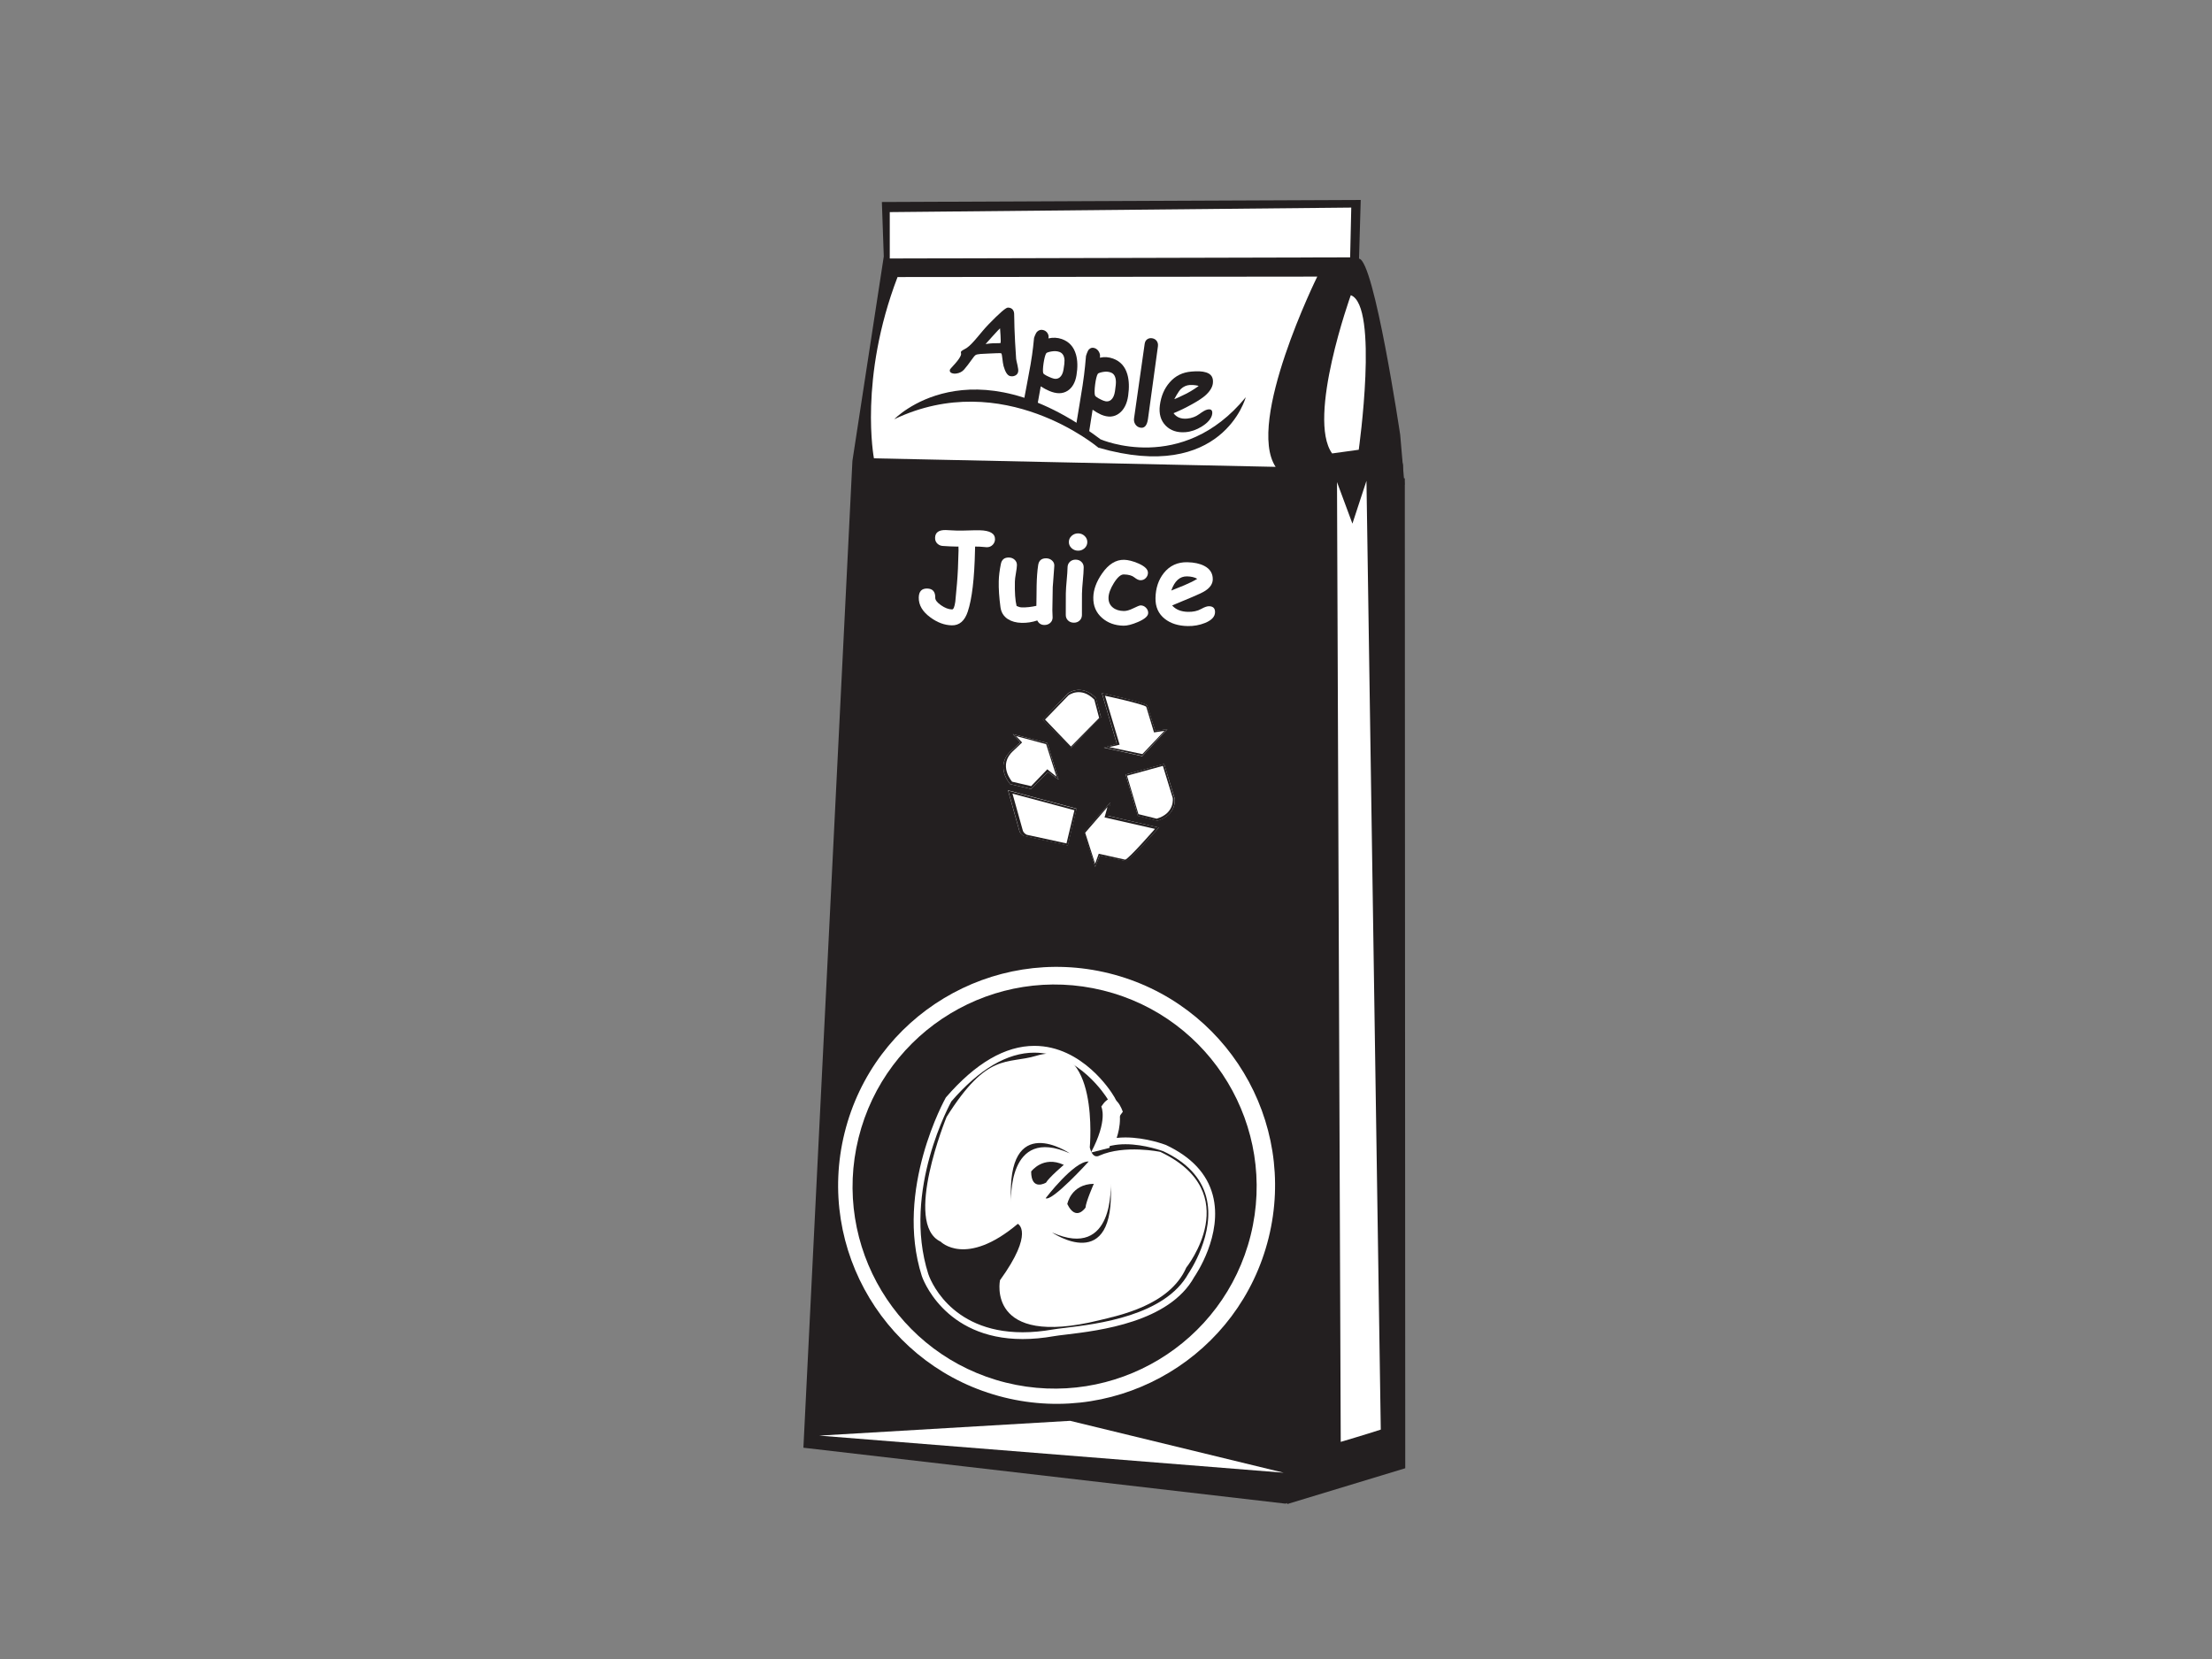 <?xml version="1.0" encoding="utf-8"?>
<!-- Generator: Adobe Illustrator 17.0.0, SVG Export Plug-In . SVG Version: 6.00 Build 0)  -->
<!DOCTYPE svg PUBLIC "-//W3C//DTD SVG 1.1//EN" "http://www.w3.org/Graphics/SVG/1.1/DTD/svg11.dtd">
<svg version="1.1" id="Layer_1" xmlns="http://www.w3.org/2000/svg" xmlns:xlink="http://www.w3.org/1999/xlink" x="0px" y="0px"
	 width="800px" height="600px" viewBox="0 0 800 600" enable-background="new 0 0 800 600" xml:space="preserve">
<rect x="0" y="0" width="800" height="600" fill="#808080" stroke="none"/>
<g>
	<g>
		<polygon fill="#231F20" points="491.506,93.551 507.4,168.178 506.209,530.511 464.892,543.815 290.562,523.588 308.288,166.687 
			319.63,92.76 318.943,73.057 492.125,72.313 		"/>
	</g>
	<g>
		<path fill="#231F20" d="M491.506,93.551l-8.104-1.083c0,0-18.737,53.021-15.846,78.851l40.404,3.979l-1.563-18.064
			C506.396,157.234,496.978,93.977,491.506,93.551z"/>
	</g>
	<g>
		<polygon fill="#231F20" points="467.996,171.429 465.523,543.973 508.228,531.01 508.069,172.997 		"/>
	</g>
	<g>
		<polygon fill="#FFFFFF" points="488.297,93.076 321.797,93.484 321.797,76.714 488.704,75.075 		"/>
	</g>
	<g>
		<path fill="#FFFFFF" d="M488.534,106.763c0,0-15.971,44.407-6.754,57.23l9.629-1.333
			C491.408,162.661,498.759,110.541,488.534,106.763z"/>
	</g>
	<g>
		<path fill="#FFFFFF" d="M483.546,174.348l1.349,347.126c0,0,9.085-2.675,14.483-4.439L494.2,173.898l-5.079,15.48L483.546,174.348
			z"/>
	</g>
	<g>
		<path fill="#FFFFFF" d="M324.611,100.195l151.794-0.158c0,0-25.887,52.479-15.058,68.808l-145.276-3.083
			C316.071,165.762,310.517,136.999,324.611,100.195z"/>
	</g>
	<g>
		<g>
			<path fill="#FFFFFF" d="M458.807,447.729c-10.506,42.345-53.347,68.156-95.697,57.652c-42.345-10.509-68.16-53.362-57.65-95.697
				c10.503-42.35,53.352-68.161,95.702-57.662C443.504,362.535,469.312,405.384,458.807,447.729z"/>
		</g>
		<g>
			<path fill="#231F20" d="M452.325,446.732c-9.715,39.167-49.342,63.036-88.504,53.318c-39.169-9.717-63.038-49.344-53.318-88.506
				c9.72-39.162,49.34-63.036,88.509-53.323C438.173,367.943,462.045,407.57,452.325,446.732z"/>
		</g>
	</g>
	<g>
		<polygon fill="#231F20" points="462.304,171.87 311.675,173.567 381.322,185.269 		"/>
	</g>
	<g>
		<g>
			<path fill="#FFFFFF" d="M356.858,197.911c-0.254-0.005-0.657-0.043-1.203-0.101c-0.551-0.062-0.993-0.096-1.33-0.101
				l-1.651-0.038c-0.01-0.24-0.024,0.259-0.053,1.501c-0.218,10.096-1.083,17.436-2.613,22.018
				c-1.112,3.371-3.047,5.034-5.794,4.971c-2.625-0.057-5.202-1.011-7.725-2.871c-2.864-2.076-4.264-4.482-4.207-7.201
				c0.046-2.201,1.064-3.279,3.054-3.241c1.985,0.048,2.958,1.156,2.91,3.327c-0.017,0.829,0.676,1.74,2.088,2.723
				c1.414,0.982,2.747,1.486,3.998,1.51c0.511,0.009,0.901-0.92,1.165-2.795c0.065-0.446,0.266-2.632,0.607-6.563
				c0.278-3.212,0.47-7.215,0.568-12.004c0.009-0.196,0-0.662-0.033-1.385l-0.482,0.019c-0.623,0.014-1.455-0.019-2.498-0.072
				c-1.251-0.086-2.085-0.134-2.495-0.144c-0.832-0.014-1.527-0.288-2.097-0.805c-0.611-0.561-0.904-1.28-0.882-2.158
				c0.041-1.917,1.321-2.848,3.847-2.8c0.475,0.01,1.191,0.048,2.135,0.106c0.945,0.053,1.647,0.091,2.109,0.096
				c0.894,0.015,2.22,0,3.993-0.062s3.1-0.081,3.989-0.062c3.782,0.077,5.647,1.17,5.604,3.279
				c-0.017,0.729-0.283,1.376-0.801,1.946C358.469,197.623,357.735,197.925,356.858,197.911z"/>
		</g>
		<g>
			<path fill="#FFFFFF" d="M380.741,212.172c-0.022,0.945-0.043,2.373-0.069,4.276c-0.024,1.903-0.048,3.327-0.072,4.271
				c-0.002,0.297,0.007,0.738,0.048,1.323c0.033,0.59,0.05,1.026,0.046,1.323c-0.017,0.796-0.322,1.438-0.899,1.942
				c-0.585,0.504-1.292,0.743-2.124,0.729c-1.167-0.029-2.011-0.575-2.521-1.64c-1.824,0.618-3.696,0.911-5.628,0.872
				c-2.006-0.048-3.682-0.508-5.031-1.371c-1.515-1.002-2.402-2.43-2.656-4.286c-0.477-3.514-0.688-6.668-0.623-9.42
				c0.036-1.831,0.295-3.907,0.767-6.242c0.316-1.577,1.287-2.349,2.905-2.311c0.819,0.01,1.513,0.283,2.078,0.806
				c0.568,0.527,0.841,1.174,0.822,1.966c-0.012,0.614-0.135,1.577-0.364,2.886c-0.238,1.313-0.36,2.316-0.372,3.001
				c-0.046,1.97-0.015,3.701,0.088,5.182c0.108,1.476,0.276,2.703,0.525,3.677c0.35,0.158,0.695,0.293,1.016,0.383
				c0.331,0.086,0.652,0.135,0.966,0.139c1.561,0.034,3.286-0.153,5.175-0.566c0.019-1.083,0.036-2.32,0.053-3.701
				c0.012-1.645,0.024-2.833,0.038-3.557c0.058-2.886,0.244-5.389,0.559-7.474c0.252-1.673,1.225-2.493,2.934-2.459
				c0.829,0.015,1.537,0.298,2.119,0.83c0.58,0.537,0.841,1.198,0.779,1.985C380.919,210.106,380.732,212.585,380.741,212.172z"/>
		</g>
		<g>
			<path fill="#FFFFFF" d="M389.845,199.162c-0.904-0.014-1.675-0.335-2.327-0.954c-0.652-0.623-0.966-1.371-0.944-2.248
				c0.017-0.872,0.362-1.601,1.04-2.196c0.674-0.594,1.465-0.877,2.364-0.863c0.906,0.024,1.675,0.345,2.32,0.963
				c0.645,0.619,0.949,1.362,0.94,2.239c-0.024,0.877-0.367,1.611-1.033,2.205C391.53,198.898,390.746,199.186,389.845,199.162z
				 M391.31,214.704c-0.019,0.81-0.022,2.1-0.012,3.878c0.019,1.779,0.012,3.068-0.002,3.874c-0.022,0.82-0.309,1.481-0.872,1.999
				c-0.559,0.518-1.261,0.767-2.109,0.753c-0.848-0.024-1.539-0.302-2.076-0.839c-0.542-0.546-0.801-1.217-0.784-2.037
				c0.019-0.806,0.024-2.095,0.007-3.879c-0.007-1.779-0.007-3.068,0.012-3.873c0.027-1.251,0.127-2.824,0.309-4.708
				c0.185-1.889,0.285-3.456,0.314-4.713c0.02-0.82,0.309-1.486,0.868-2.004c0.57-0.517,1.266-0.772,2.114-0.748
				c0.846,0.014,1.537,0.292,2.078,0.839c0.542,0.541,0.798,1.213,0.777,2.032c-0.022,1.261-0.125,2.833-0.309,4.718
				C391.439,211.885,391.339,213.458,391.31,214.704z"/>
		</g>
		<g>
			<path fill="#FFFFFF" d="M406.322,226.291c-3.109-0.067-5.688-1.007-7.75-2.819c-2.174-1.903-3.231-4.382-3.161-7.426
				c0.055-2.805,1.115-5.691,3.166-8.634c2.327-3.361,4.991-5.015,7.977-4.952c1.469,0.034,3.174,0.47,5.118,1.299
				c2.359,1.026,3.529,2.172,3.5,3.437c-0.014,0.69-0.264,1.299-0.753,1.826c-0.523,0.57-1.189,0.844-1.995,0.825
				c-0.604-0.014-1.325-0.355-2.167-1.026c-0.837-0.681-2.107-1.035-3.816-1.069c-1.088-0.024-2.287,1.017-3.598,3.116
				c-1.261,2.033-1.906,3.797-1.935,5.292c-0.033,1.482,0.477,2.656,1.529,3.524c1,0.83,2.33,1.266,3.996,1.295
				c0.947,0.019,2.107-0.317,3.488-1.002c1.39-0.69,2.26-1.036,2.629-1.026c0.762,0.014,1.409,0.307,1.939,0.868
				c0.532,0.561,0.789,1.198,0.77,1.898c-0.019,1.098-1.244,2.172-3.66,3.221C409.434,225.864,407.676,226.315,406.322,226.291z"/>
		</g>
		<g>
			<path fill="#FFFFFF" d="M429.515,226.425c-3.375-0.067-6.117-0.935-8.222-2.589c-2.332-1.827-3.464-4.358-3.392-7.579
				c0.075-3.576,1.077-6.573,3.004-9.003c2.145-2.69,4.991-3.993,8.528-3.917c2.457,0.053,4.482,0.489,6.091,1.314
				c2.104,1.088,3.138,2.737,3.09,4.933c-0.036,1.553-0.93,2.91-2.692,4.065c-0.798,0.537-2.401,1.314-4.81,2.311l-7.194,3.006
				c0.657,0.748,1.465,1.314,2.414,1.697c0.952,0.388,2.047,0.594,3.293,0.619c1.884,0.048,3.493-0.307,4.823-1.059
				c1.188-0.662,2.131-0.993,2.835-0.973c1.467,0.029,2.186,0.753,2.153,2.186c-0.034,1.611-1.24,2.89-3.615,3.859
				C433.828,226.099,431.728,226.468,429.515,226.425z M429.326,208.452c-1.311-0.024-2.445,0.388-3.392,1.242
				c-0.949,0.858-1.724,2.148-2.327,3.887c1.608-0.656,3.21-1.313,4.806-1.951c1.92-0.815,3.454-1.582,4.595-2.292
				C432.076,208.783,430.85,208.491,429.326,208.452z"/>
		</g>
	</g>
	<g>
		<polygon fill="#FFFFFF" points="296.286,519.207 464.262,532.625 387.029,513.857 		"/>
	</g>
	<g>
		<g>
			<g>
				<path fill="#231F20" d="M365.262,136.001c-0.945-0.254-1.709-1.496-2.308-3.605c-0.386-1.367-0.484-4.281-0.81-4.579
					c-0.223-0.201-2.45-0.024-4.588,0.048c-2.009,0.072-4.108,0.144-4.713,0.532c-0.76,0.494-2.203,3.025-4.182,5.268
					c-0.691,0.777-1.618,1.237-2.656,1.405c-0.738,0.12-1.367,0.057-1.88-0.178c-0.513-0.235-0.714-0.614-0.592-1.169
					c0.113-0.494,3.847-3.797,4.068-5.681c0.02-0.139-0.136-0.532-0.053-0.796c0.151-0.47,1.321-0.887,2.174-1.477
					c2.27-1.577,4.997-5.575,7.78-8.437c3.989-4.113,6.285-6.084,7.002-6.084c1.352-0.004,2.184,0.806,2.272,2.167
					c0.07,1.079,0.038,2.882,0.117,5.207c0.108,3.135,0.3,6.865,0.604,11.122c0.022,0.317,0.191,1.107,0.496,2.378
					c0.249,1.05,0.328,1.827,0.238,2.306c-0.12,0.643-0.477,1.107-1.079,1.4C366.551,136.121,365.919,136.174,365.262,136.001z
					 M361.676,118.743c-0.127-0.048-5.223,5.681-5.223,5.681c0.014,0.024,1.503-0.235,2.701-0.278c1.419-0.048,2.608,0,2.67-0.062
					C362.11,123.777,361.676,118.743,361.676,118.743z"/>
			</g>
			<g>
				<path fill="#231F20" d="M379.467,141.38c-0.988-0.417-2.006-0.973-3.066-1.644c-0.515,2.833-0.769,4.252-1.28,7.1
					c-0.12,0.676-0.443,1.136-0.975,1.38c-0.53,0.244-1.162,0.225-1.858-0.062c-0.702-0.288-1.24-0.748-1.618-1.356
					c-0.381-0.609-0.511-1.237-0.391-1.899c0.098-0.532,0.494-2.656,1.198-6.333c0.523-2.728,0.937-4.952,1.232-6.683
					c0.417-2.44,0.722-4.555,0.92-6.333c0.273-2.45,0.352-3.365,0.352-3.365s0.546-1.673,1.103-2.215
					c0.635-0.623,1.385-0.829,2.232-0.599c0.649,0.173,1.158,0.542,1.517,1.098c0.362,0.561,0.482,1.15,0.369,1.754
					c-0.014,0.067-0.028,0.101-0.043,0.163c0.848-0.192,1.682-0.269,2.495-0.23c0.808,0.038,1.598,0.201,2.373,0.47
					c2.615,0.92,4.321,2.8,5.115,5.609c0.596,2.119,0.656,4.612,0.184,7.455c-0.438,2.646-1.517,4.549-3.224,5.642
					C384.263,142.512,382.057,142.483,379.467,141.38z M383.206,127.3c-0.719-0.259-1.482-0.355-2.289-0.273
					c-0.808,0.072-2.246,0.345-2.534,0.743c-0.731,1.026-1.484,6.184-1.077,7.201c0.209,0.532,1.963,1.294,2.987,1.706
					c1.18,0.485,2.158,0.432,2.934-0.163c0.707-0.546,1.172-1.486,1.402-2.814c0.276-1.606,0.398-2.742,0.369-3.409
					C384.922,128.724,384.32,127.717,383.206,127.3z"/>
			</g>
			<g>
				<path fill="#231F20" d="M398.189,149.937c-0.985-0.436-1.985-1.031-3.032-1.764c-0.482,3.063-0.726,4.597-1.213,7.67
					c-0.11,0.729-0.431,1.227-0.949,1.491c-0.522,0.254-1.127,0.225-1.809-0.115c-0.688-0.34-1.213-0.868-1.587-1.563
					c-0.369-0.695-0.496-1.404-0.378-2.124c0.091-0.58,0.467-2.881,1.141-6.884c0.501-2.967,0.899-5.398,1.182-7.287
					c0.398-2.661,0.69-4.971,0.88-6.932c0.264-2.694,0.341-3.696,0.341-3.696s0.517-1.798,1.05-2.345
					c0.616-0.633,1.34-0.782,2.16-0.465c0.63,0.249,1.119,0.685,1.472,1.319c0.352,0.628,0.472,1.275,0.369,1.927
					c-0.017,0.081-0.027,0.115-0.046,0.192c0.827-0.177,1.637-0.235,2.435-0.187c0.793,0.057,1.58,0.235,2.349,0.513
					c2.596,0.945,4.329,2.805,5.168,5.695c0.628,2.167,0.722,4.765,0.285,7.795c-0.412,2.829-1.476,4.948-3.188,6.276
					C402.978,150.877,400.759,151.054,398.189,149.937z M401.775,134.731c-0.714-0.268-1.472-0.369-2.261-0.287
					c-0.791,0.077-2.208,0.369-2.481,0.762c-0.777,1.112-1.462,6.602-1.012,7.8c0.22,0.599,1.927,1.429,2.943,1.86
					c1.17,0.489,2.15,0.383,2.917-0.297c0.693-0.609,1.15-1.63,1.366-3.064c0.261-1.721,0.374-2.939,0.333-3.643
					C403.489,136.188,402.885,135.148,401.775,134.731z"/>
			</g>
			<g>
				<path fill="#231F20" d="M415.191,151.447c-0.338,2.512-1.33,3.6-2.967,3.179c-0.714-0.182-1.268-0.599-1.656-1.222
					c-0.391-0.628-0.53-1.338-0.417-2.124c1.515-10.839,2.287-16.227,3.838-26.937c0.106-0.753,0.431-1.313,0.98-1.678
					c0.518-0.34,1.133-0.446,1.814-0.311c0.678,0.129,1.208,0.46,1.58,0.992c0.379,0.532,0.52,1.179,0.415,1.937
					C417.331,135.69,416.608,140.925,415.191,151.447z"/>
			</g>
			<g>
				<path fill="#231F20" d="M428.72,156.304c-3.061,0.235-5.405-0.648-7.081-2.316c-1.853-1.846-2.558-4.377-2.158-7.412
					c0.441-3.351,1.611-6.059,3.524-8.26c2.121-2.45,4.717-3.658,7.85-3.931c2.177-0.191,3.974-0.144,5.37,0.307
					c1.831,0.585,2.665,1.827,2.428,3.926c-0.165,1.482-1.141,3.035-2.872,4.535c-0.788,0.68-2.346,1.769-4.628,3.02
					c-2.725,1.501-4.066,2.143-6.721,3.265c0.511,0.714,1.167,1.251,1.975,1.587c0.81,0.335,1.779,0.465,2.898,0.374
					c1.707-0.139,3.224-0.734,4.523-1.698c1.158-0.858,2.074-1.39,2.732-1.553c1.374-0.33,2.006,0.125,1.858,1.486
					c-0.17,1.548-1.438,3.174-3.756,4.612C432.72,155.455,430.73,156.145,428.72,156.304z M430.263,139.237
					c-1.17,0.101-2.21,0.551-3.133,1.395c-0.92,0.844-2.43,3.715-2.43,3.715c0.084,0.081,2.97-1.28,4.437-2.018
					c1.786-0.896,4.37-2.69,4.368-2.718C433.492,139.477,431.62,139.132,430.263,139.237z"/>
			</g>
		</g>
	</g>
	<g>
		<path fill="#231F20" d="M323.423,151.615c0,0,27.266-28.433,74.582,7.263c0,0,29.488,12.939,52.535-15.207
			c0,0-8.313,31.18-53.285,18.241C397.254,161.913,362.901,132.77,323.423,151.615z"/>
	</g>
	<g>
		<g>
			<path fill="#FFFFFF" d="M414.872,255.117l2.934,9.214l4.396-0.609l-9.094,9.761l-13.912-3.087l4.71-1.381l-5.403-18.327
				C398.503,250.687,413.935,254.029,414.872,255.117z"/>
		</g>
		<g>
			<g>
				<path fill="#231F20" d="M414.889,255.06l2.931,9.214l4.394-0.604l-9.09,9.751l-13.917-3.087l4.713-1.381l-5.405-18.322
					C398.515,250.63,413.947,253.971,414.889,255.06z M399.635,251.622l5.29,17.695l-3.802,0.882l12.031,2.532l7.996-8.423
					l-3.782,0.58l-2.805-9.252C413.69,254.642,399.635,251.622,399.635,251.622z"/>
			</g>
		</g>
		<g>
			<path fill="#FFFFFF" d="M407.192,311.384l-9.47-1.99l-1.635,4.128l-4.018-12.713l9.538-10.59l-1.114,4.775l18.603,4.319
				C419.096,299.312,408.599,311.096,407.192,311.384z"/>
		</g>
		<g>
			<path fill="#FFFFFF" d="M421.023,276.297l3.823,12.469c0,0,0.954,5.935-6.244,8.04l-7.081-1.759l-4.424-14.928L421.023,276.297z"
				/>
		</g>
		<g>
			<g>
				<path fill="#231F20" d="M421.018,276.234l3.809,12.613c0,0,0.951,5.935-6.242,8.03l-7.083-1.754l-4.405-15.005L421.018,276.234z
					 M407.607,280.549l4.12,13.898l6.599,1.64c6.692-1.956,5.808-7.483,5.808-7.483l-3.56-11.611L407.607,280.549z"/>
			</g>
		</g>
		<g>
			<path fill="#FFFFFF" d="M377.177,260.222l9.015-9.425c0,0,4.715-3.725,10.063,1.52l1.929,7.047l-10.863,11.151L377.177,260.222z"
				/>
		</g>
		<g>
			<path fill="#FFFFFF" d="M366.312,265.51l12.433,3.197l4.106,13.279l-3.802-2.766l-6.131,6.132l-7.572-1.764
				c0,0-5.892-6.554,0.467-12.134l3.166-2.977L366.312,265.51z"/>
		</g>
		<g>
			<g>
				<path fill="#231F20" d="M366.312,265.51l12.433,3.197l4.106,13.279l-3.802-2.766l-6.131,6.132l-7.572-1.764
					c0,0-5.892-6.554,0.467-12.134l3.166-2.977L366.312,265.51z M369.655,268.521l-3.15,3.001
					c-5.803,5.158-0.458,11.189-0.458,11.189l6.882,1.601l5.842-6.088l3.336,2.694l-3.753-11.774l-10.913-2.948L369.655,268.521z"/>
			</g>
		</g>
		<g>
			<path fill="#FFFFFF" d="M364.548,285.818l24.806,6.639l-3.178,13.284l-15.88-3.452c0,0-1.433-0.599-1.692-1.999L364.548,285.818z
				"/>
		</g>
		<g>
			<g>
				<path fill="#231F20" d="M364.61,285.918l24.797,6.635l-3.174,13.284l-15.885-3.456c0,0-1.431-0.594-1.687-1.994L364.61,285.918z
					 M369.84,300.103c0.238,1.266,1.527,1.803,1.527,1.803l14.346,3.126l2.869-12.005l-22.4-5.992L369.84,300.103z"/>
			</g>
		</g>
		<g>
			<g>
				<path fill="#231F20" d="M407.286,311.475l-9.586-2.004l-1.594,4.161l-4.238-12.824l9.878-10.738l-1.054,4.991l18.442,4.233
					C419.134,299.293,408.702,311.178,407.286,311.475z M417.715,299.777l-18.243-4.142l1.062-3.768l-8.068,9.305l3.591,11.203
					l1.318-3.61l9.552,2.138C408.24,310.636,417.715,299.777,417.715,299.777z"/>
			</g>
		</g>
		<g>
			<g>
				<path fill="#231F20" d="M377.062,260.203l9.236-9.439c0,0,4.744-3.706,10.05,1.654l1.87,7.123l-11.038,11.117L377.062,260.203z
					 M387.321,269.997l10.201-10.335l-1.745-6.63c-4.936-4.991-9.355-1.539-9.355-1.539l-8.473,8.74L387.321,269.997z"/>
			</g>
		</g>
	</g>
	<g>
		<g>
			<path fill="#FFFFFF" d="M369.862,484.288c-28.805,0-36.398-22.546-36.47-22.776c-9.979-31.285,8.5-64.258,8.687-64.589
				c10.756-12.455,21.482-18.672,32.024-18.672c17.467,0,27.896,16.856,28.332,17.57c3.955,5.729,2.54,12.402,1.421,15.724
				c1.017-0.115,2.078-0.172,3.179-0.172c7.467,0,14.36,2.617,14.65,2.727c9.199,4.324,14.864,10.393,16.917,18.083
				c3.833,14.358-6.256,29.042-6.688,29.66c-9.015,16.362-34.32,19.387-46.482,20.839c-1.783,0.211-3.234,0.384-4.233,0.561
				C377.261,483.938,373.445,484.288,369.862,484.288z M374.102,380.705c-9.796,0-19.9,5.93-30.029,17.632
				c-0.043,0.125-17.99,32.186-8.344,62.427c0.278,0.858,7.165,21.07,34.133,21.07c3.442,0,7.114-0.341,10.911-1.007
				c1.03-0.182,2.526-0.364,4.37-0.58c11.755-1.409,36.216-4.334,44.692-19.703c0.165-0.249,9.938-14.492,6.393-27.743
				c-1.86-6.946-7.076-12.484-15.506-16.443l0,0c-0.01,0-6.7-2.531-13.687-2.531c-1.748,0-3.382,0.158-4.859,0.47l-2.461,0.522
				l1.105-2.263c0.043-0.086,4.171-8.715-0.444-15.403C400.236,396.932,390.169,380.705,374.102,380.705z"/>
		</g>
		<g>
			<path fill="#FFFFFF" d="M394.136,414.976c0,0,3.716-40.058-19.322-33.145c-10.736,3.221-17.599-1.52-32.472,22.138
				c0,0-15.835,38.649-2.148,45.087c0,0,9.125,9.396,27.91-6.438c0,0,6.172,2.953-6.443,20.398c0,0-5.098,24.53,35.827,14.492
				c7.086-1.74,25.54-5.345,31.538-19.056c0,0,21.738-27.105-9.396-41.866c0,0-12.881-2.685-22.007,1.342
				C397.624,417.93,395.207,419.535,394.136,414.976z"/>
		</g>
		<g>
			<path fill="#FFFFFF" d="M406.078,402.095c0,0-2.951-9.396-7.783-1.884c0,0,2.553,4.837-3.753,16.645l6.721-1.726
				C401.262,415.13,401.784,407.465,406.078,402.095z"/>
		</g>
		<g>
			<g>
				<path fill="#231F20" d="M384.742,421.285c0,0-5.362,4.559-6.439,6.433c0,0-5.369,3.227-5.369-4.022
					C372.935,423.697,377.23,417.796,384.742,421.285z"/>
			</g>
		</g>
		<g>
			<g>
				<path fill="#231F20" d="M395.591,428.141c0,0-2.85,6.443-2.998,8.6c0,0-3.435,5.235-6.587-1.29
					C386.005,435.451,387.307,428.27,395.591,428.141z"/>
			</g>
		</g>
		<g>
			<path fill="#231F20" d="M393.733,420.077c0,0-13.219,14.588-15.564,13.279C378.17,433.357,388.501,419.804,393.733,420.077z"/>
		</g>
		<g>
			<path fill="#231F20" d="M386.894,417.124c0,0-23.083-15.835-21.206,17.714C365.688,434.838,364.078,406.923,386.894,417.124z"/>
		</g>
		<g>
			<path fill="#231F20" d="M380.478,445.73c0,0,23.076,15.835,21.199-17.714C401.677,428.016,403.285,455.926,380.478,445.73z"/>
		</g>
	</g>
</g>
</svg>
